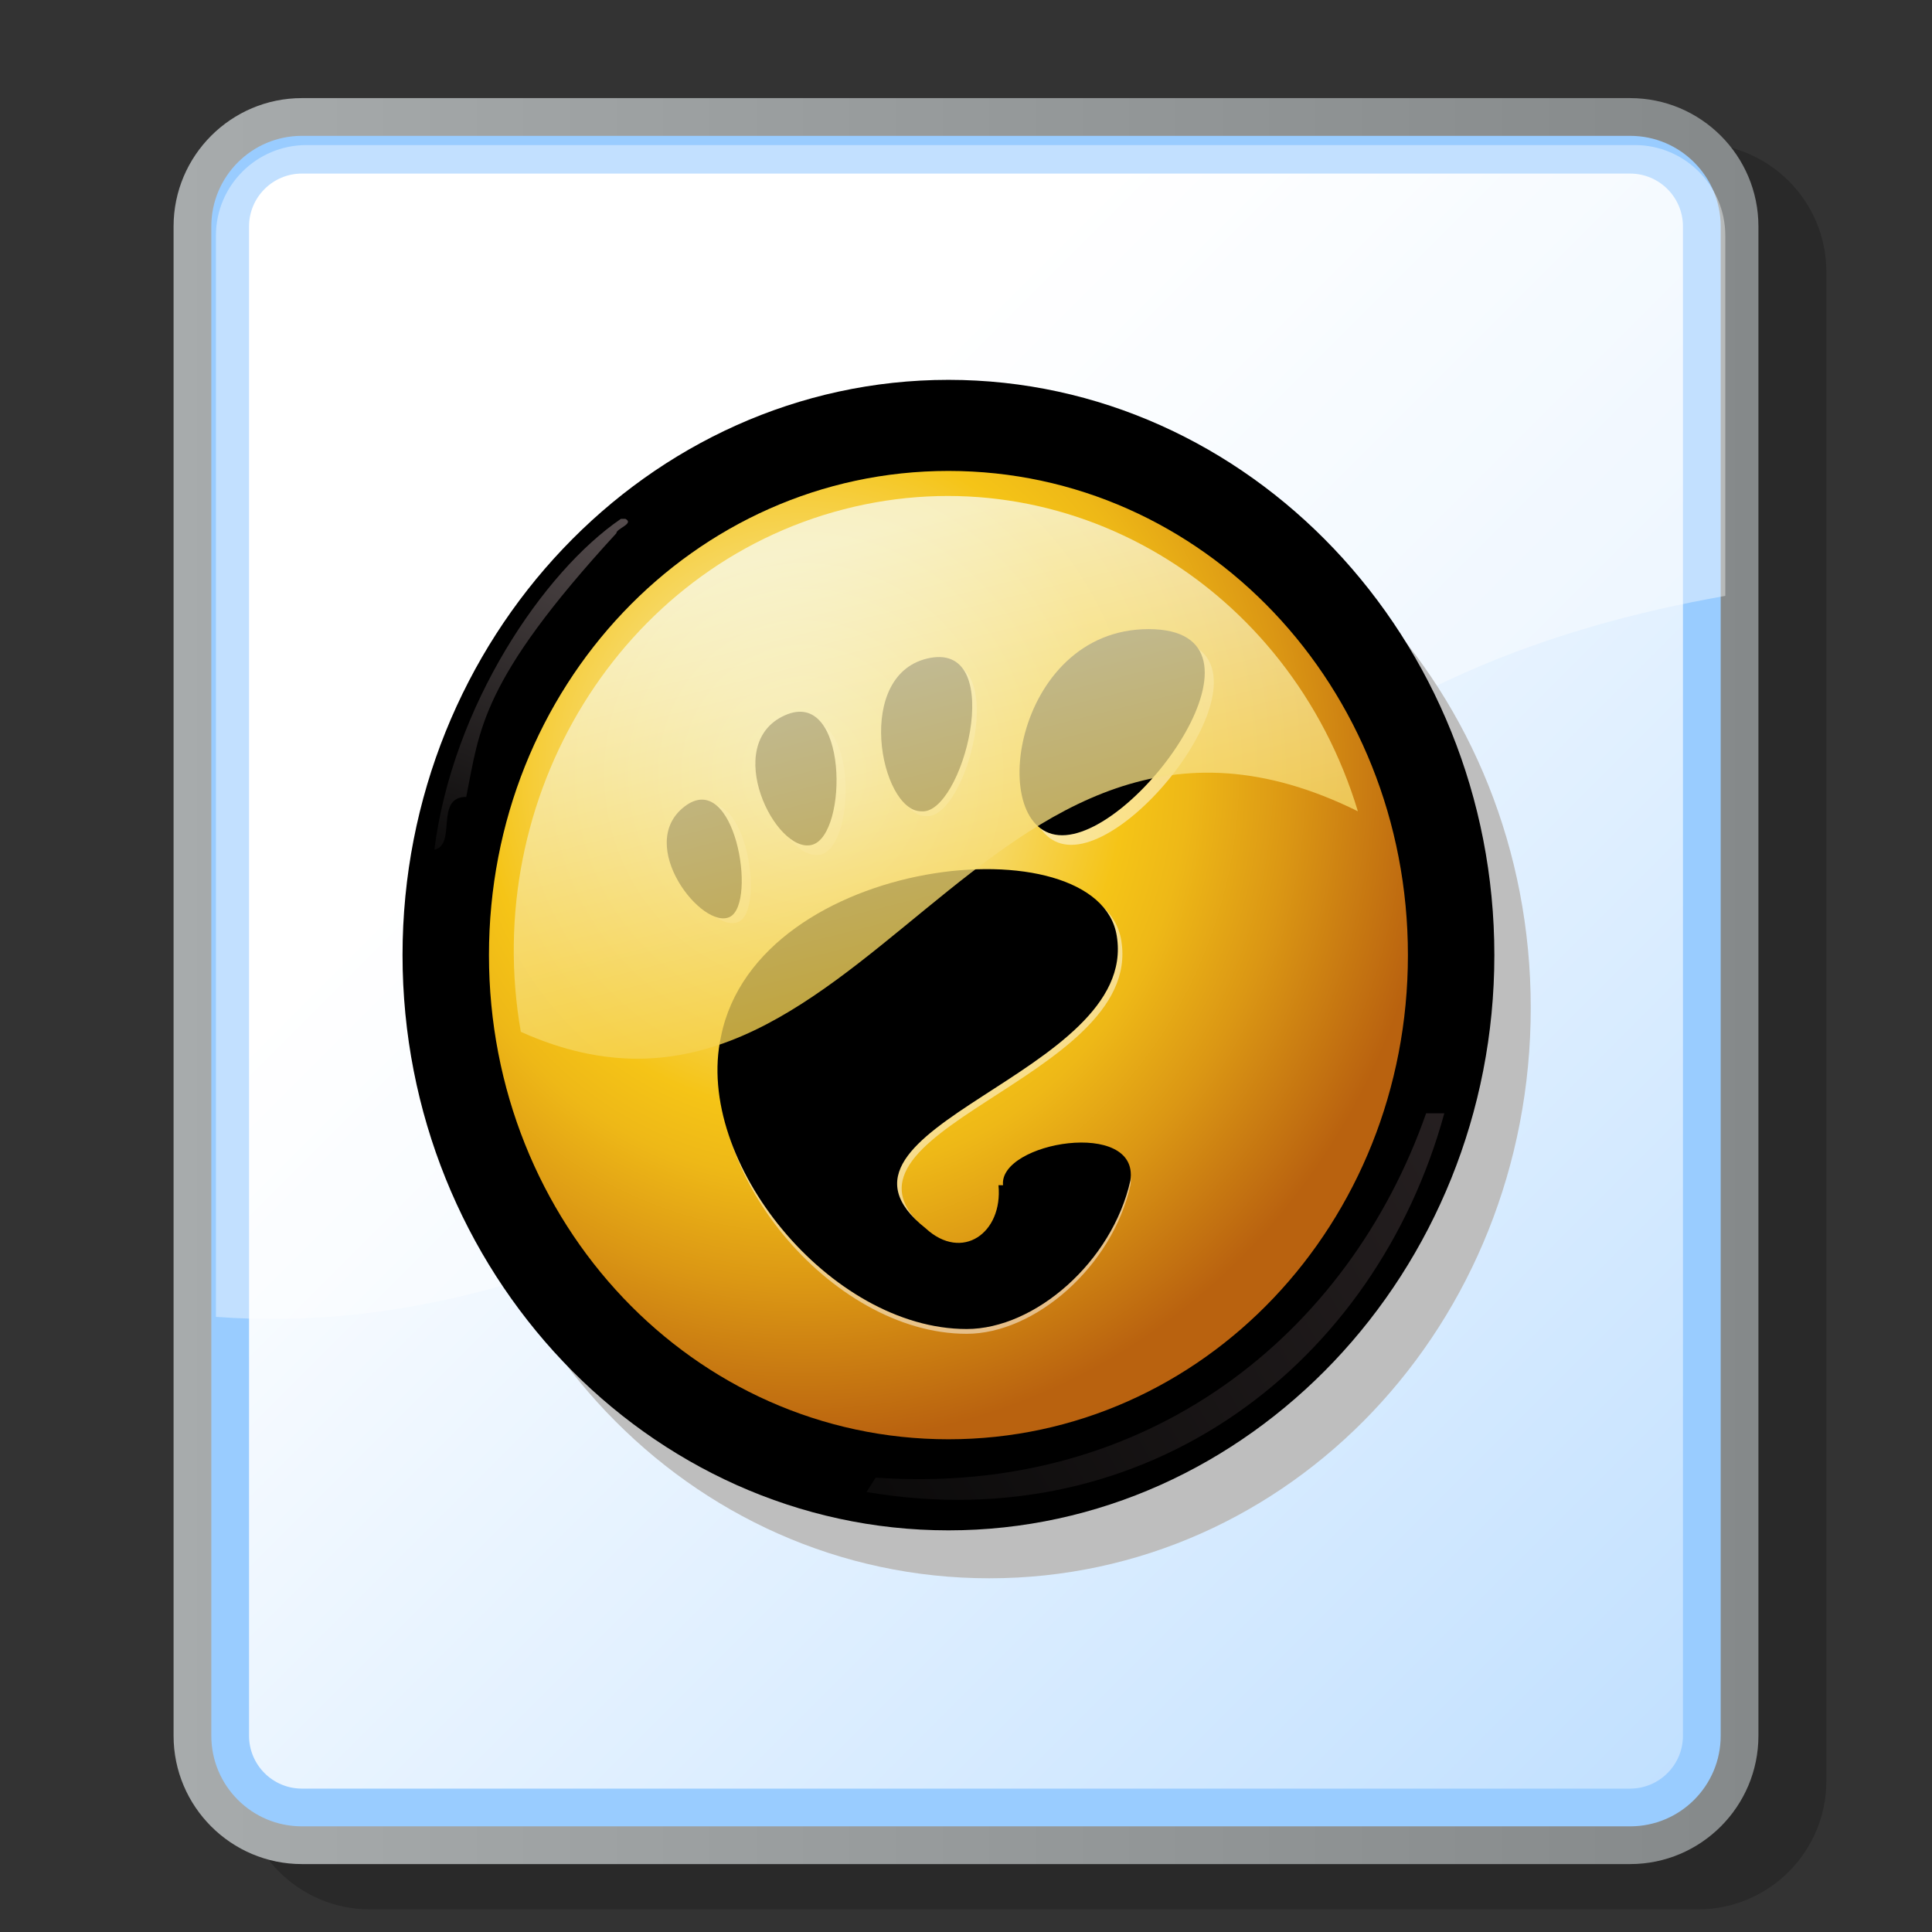<?xml version="1.0" encoding="UTF-8" standalone="no"?>
<!DOCTYPE svg PUBLIC "-//W3C//DTD SVG 20010904//EN"
"http://www.w3.org/TR/2001/REC-SVG-20010904/DTD/svg10.dtd">
<!-- Created with Sodipodi ("http://www.sodipodi.com/") -->
<svg
   i:viewOrigin="178 524"
   i:rulerOrigin="-178 -268"
   i:pageBounds="178 524 434 268"
   width="48pt"
   height="48pt"
   viewBox="0 0 256 256"
   style="overflow:visible;enable-background:new 0 0 256 256"
   xml:space="preserve"
   xmlns="http://www.w3.org/2000/svg"
   xmlns:ns="&amp;ns_vars;"
   xmlns:i="&amp;ns_ai;"
   xmlns:xml="http://www.w3.org/XML/1998/namespace"
   xmlns:sodipodi="http://sodipodi.sourceforge.net/DTD/sodipodi-0.dtd"
   xmlns:xlink="http://www.w3.org/1999/xlink"
   id="svg153"
   sodipodi:version="0.32pre"
   sodipodi:docname="/home/cschalle/gnome-themes-extras/Nuvola/icons/scalable/mimetypes/gnome-mime-application-x-gnome-app-info.svg"
   sodipodi:docbase="/home/cschalle/gnome-themes-extras/Nuvola/icons/scalable/mimetypes">
  <rect x="0" y="0" width="256" height="256" fill="#333333" stroke="none"/>
  <defs
     id="defs192">
    <linearGradient
       id="XMLID_1_"
       gradientUnits="userSpaceOnUse"
       x1="23"
       y1="130"
       x2="233"
       y2="130">
      <stop
         offset="0"
         style="stop-color:#A7ABAC"
         id="stop158" />
      <stop
         offset="1"
         style="stop-color:#85898A"
         id="stop159" />
    </linearGradient>
    <linearGradient
       id="XMLID_2_"
       gradientUnits="userSpaceOnUse"
       x1="84.503"
       y1="86.503"
       x2="321.502"
       y2="323.502">
      <stop
         offset="0"
         style="stop-color:#FFFFFF"
         id="stop166" />
      <stop
         offset="1"
         style="stop-color:#99CCFF"
         id="stop167" />
    </linearGradient>
    <radialGradient
       id="XMLID_3_"
       cx="91.506"
       cy="89.499"
       r="149.225"
       fx="91.506"
       fy="89.499"
       gradientUnits="userSpaceOnUse">
      <stop
         offset="0"
         style="stop-color:#3399FF"
         id="stop174" />
      <stop
         offset="1"
         style="stop-color:#0066CC"
         id="stop175" />
    </radialGradient>
    <radialGradient
       id="XMLID_4_"
       cx="53.732"
       cy="47.93"
       r="74.94"
       fx="53.732"
       fy="47.93"
       gradientUnits="userSpaceOnUse">
      <stop
         offset="0"
         style="stop-color:#FF9966"
         id="stop181" />
      <stop
         offset="1"
         style="stop-color:#FF6633"
         id="stop182" />
    </radialGradient>
  </defs>
  <sodipodi:namedview
     id="base" />
  <path
     i:knockout="Off"
     style="font-size:12;opacity:0.2;"
     d="M49,19c-9.374,0-17,7.626-17,17v200c0,9.374,7.626,17,17,17h176c9.374,0,17-7.626,17-17    V36c0-9.374-7.626-17-17-17H49z"
     id="path156" />
  <path
     i:knockout="Off"
     style="font-size:12;fill:url(#XMLID_1_);"
     d="M40,13c-9.374,0-17,7.626-17,17v200c0,9.374,7.626,17,17,17h176c9.374,0,17-7.626,17-17    V30c0-9.374-7.626-17-17-17H40z"
     id="path163" />
  <path
     i:knockout="Off"
     style="font-size:12;fill:#99ccff;"
     d="M28,230c0,6.627,5.373,12,12,12h176c6.627,0,12-5.373,12-12V30c0-6.627-5.373-12-12-12H40    c-6.627,0-12,5.373-12,12V230z"
     id="path164" />
  <path
     i:knockout="Off"
     style="font-size:12;fill:url(#XMLID_2_);"
     d="M40,23c-3.859,0-7,3.14-7,7v200c0,3.859,3.141,7,7,7h176c3.859,0,7-3.141,7-7V30    c0-3.86-3.141-7-7-7H40z"
     id="path171" />
  <g
     id="Layer_2"
     i:layer="yes"
     i:editable="no"
     i:dimmedPercent="50"
     i:rgbTrio="#FFFF4F004F00"
     style="stroke:#000000;">
    <path
       i:knockout="Off"
       style="fill:none;stroke:none;"
       d="M256,256H0V0h256V256z"
       id="path190" />
  </g>
  <path
     i:knockout="Off"
     style="font-size:12;opacity:0.4;fill:#ffffff;"
     d="M163,108c18.593-17.431,40.938-26.006,65-30.265V30c0-6.627-5.373-12-12-12H40    c-6.627,0-12,5.373-12,12v143.268C77.582,177.009,124.478,142.51,163,108z"
     id="path172"
     transform="translate(0.611,1.222)" />
  <g
     id="Layer_x0020_3"
     style="fill-rule:nonzero;clip-rule:nonzero;fill:#FFFFFF;stroke:#000000;stroke-miterlimit:4;overflow:visible;enable-background:new 0 0 204.756 242.184;"
     transform="matrix(6.028,0,0,6.352,-16.587,-28.433)">
    <g
       id="g4323">
      <g
         id="g4324">
        <g
           id="g4325">
          <path
             style="fill:#BEBEBE;stroke:none;"
             d="M12.6,25.5c0-6.6,5.3-11.9,11.9-11.9s11.9,5.3,11.9,11.9c0,6.6-5.3,11.9-11.9,11.9s-11.9-5.3-11.9-11.9z"
             id="path4326" />
          <radialGradient
             id="aigrd5"
             cx="20.422"
             cy="20.616"
             r="13.963"
             fx="20.422"
             fy="20.616"
             gradientUnits="userSpaceOnUse">
            <stop
               offset="0"
               style="stop-color:#F9FAE9"
               id="stop4328" />
            <stop
               offset="0.506"
               style="stop-color:#F5C417"
               id="stop4329" />
            <stop
               offset="0.604"
               style="stop-color:#EEB817"
               id="stop4330" />
            <stop
               offset="0.766"
               style="stop-color:#DB9714"
               id="stop4331" />
            <stop
               offset="0.973"
               style="stop-color:#BD6810"
               id="stop4332" />
            <stop
               offset="1"
               style="stop-color:#B9620F"
               id="stop4333" />
          </radialGradient>
          <path
             style="fill-rule:evenodd;clip-rule:evenodd;fill:url(#aigrd5);stroke:none;"
             d="M12.5,24.4c0,6.2,5,11.1,11.1,11.1c6.2,0,11.1-5,11.1-11.1s-5-11.1-11.1-11.1c-6.2,0-11.1,5-11.1,11.1z"
             id="path4334" />
          <path
             style="fill:none;stroke:#0C0B0B;stroke-width:8.081411e-003;stroke-miterlimit:3.864;"
             d="M23.3,24.7v0"
             id="path4335" />
          <path
             style="fill-rule:evenodd;clip-rule:evenodd;fill:#000000;stroke:none;"
             d="M13.5,24.4c0,5.6,4.5,10.1,10.1,10.1c5.6,0,10.1-4.5,10.1-10.1c0-5.6-4.5-10.1-10.1-10.1c-5.6,0-10.1,4.5-10.1,10.1 M11.6,24.4c0-6.6,5.4-12,12-12c6.6,0,12,5.4,12,12c0,6.6-5.4,12-12,12c-6.6,0-12-5.4-12-12z"
             id="path4336" />
          <linearGradient
             id="aigrd6"
             gradientUnits="userSpaceOnUse"
             x1="22.584"
             y1="36.546"
             x2="35.202"
             y2="28.998">
            <stop
               offset="0"
               style="stop-color:#0C0B0B"
               id="stop4338" />
            <stop
               offset="1"
               style="stop-color:#251F20"
               id="stop4339" />
          </linearGradient>
          <path
             style="fill-rule:evenodd;clip-rule:evenodd;fill:url(#aigrd6);stroke:none;"
             d="M34.5,27.7c-1.5,5.2-6.5,8.9-12.7,7.9l0.2-0.3c6,0.4,10.4-3,12.1-7.6l0.4,0z"
             id="path4340" />
          <radialGradient
             id="aigrd7"
             cx="12.331"
             cy="22.135"
             r="8.011"
             fx="12.331"
             fy="22.135"
             gradientUnits="userSpaceOnUse">
            <stop
               offset="0"
               style="stop-color:#0C0B0B"
               id="stop4342" />
            <stop
               offset="1"
               style="stop-color:#554C4D"
               id="stop4343" />
          </radialGradient>
          <path
             style="fill-rule:evenodd;clip-rule:evenodd;fill:url(#aigrd7);stroke:none;"
             d="M16.4,15.3c-1.7,1.1-3.7,3.9-4.1,6.9c0.5-0.1,0-1.1,0.7-1.1c0.3-1.4,0.3-2.4,3.3-5.5c0-0.1,0.4-0.2,0.2-0.3z"
             id="path4344" />
        </g>
      </g>
    </g>
    <g
       style="stroke:none;"
       id="g4345">
      <g
         style="opacity:0.5;"
         id="g4346">
        <path
           d="M28.2,17.8c-3,0-3.6,4.3-1.9,4.3c1.7,0,4.9-4.3,1.9-4.3z"
           id="path4347" />
        <path
           d="M23.1,21.5c0.9,0.1,1.9-3.5,0.2-3.2c-1.7,0.2-1.1,3.2-0.2,3.2z"
           id="path4348" />
        <path
           d="M19,23.7c0.6-0.3,0.1-3.1-1-2.3c-1.1,0.8,0.4,2.6,1,2.3z"
           id="path4349" />
        <path
           d="M20.8,22.3c0.8-0.2,0.8-3.3-0.6-2.7c-1.4,0.6-0.2,2.9,0.6,2.7z"
           id="path4350" />
        <path
           id="newshape"
           d="M24.8,29.3c0.1,1-0.8,1.6-1.6,0.9c-2.8-2.1,4.7-3.2,4.2-6.1c-0.4-2.4-7.9-1.7-8.7,2.1C18,28.8,21,32.3,24,32.3c1.5,0,3.2-1.4,3.6-3.1c0.2-1.3-2.9-0.8-2.8,0.1z" />
      </g>
      <g
         style="fill:#000000;"
         id="g4352">
        <path
           d="M28,17.6c-3,0-3.6,4.3-1.9,4.3c1.7,0,4.9-4.3,1.9-4.3z"
           id="path4353" />
        <path
           d="M23,21.4c0.9,0.1,1.9-3.5,0.2-3.2s-1.1,3.2-0.2,3.2z"
           id="path4354" />
        <path
           d="M18.8,23.6c0.6-0.3,0.1-3.1-1-2.3c-1.1,0.8,0.4,2.6,1,2.3z"
           id="path4355" />
        <path
           d="M20.6,22.1c0.8-0.2,0.8-3.3-0.6-2.7c-1.4,0.6-0.2,2.9,0.6,2.7z"
           id="path4356" />
        <path
           d="M24.7,29.2c0.1,1-0.8,1.6-1.6,0.9c-2.8-2.1,4.7-3.2,4.2-6.1c-0.4-2.4-7.9-1.7-8.7,2.1c-0.6,2.6,2.4,6.1,5.4,6.1c1.5,0,3.2-1.4,3.6-3.1c0.2-1.3-2.9-0.8-2.8,0.1z"
           id="path4357" />
      </g>
    </g>
    <linearGradient
       id="aigrd8"
       gradientUnits="userSpaceOnUse"
       x1="47.486"
       y1="18.757"
       x2="47.486"
       y2="31.957"
       gradientTransform="matrix(0.972 -0.234 0.234 0.972 -29.048 8.549)">
      <stop
         offset="0"
         style="stop-color:#F9FAE9"
         id="stop4359" />
      <stop
         offset="1"
         style="stop-color:#F5C417"
         id="stop4360" />
    </linearGradient>
    <path
       style="opacity:0.78;fill-rule:evenodd;clip-rule:evenodd;fill:url(#aigrd8);stroke:none;"
       d="M14.2,26c7.5,3.2,10.1-8.5,18.4-4.6c-1.5-4.7-6.4-7.5-11.3-6.3c-4.9,1.2-8,6-7.1,10.9z"
       id="path4361" />
  </g>
</svg>

